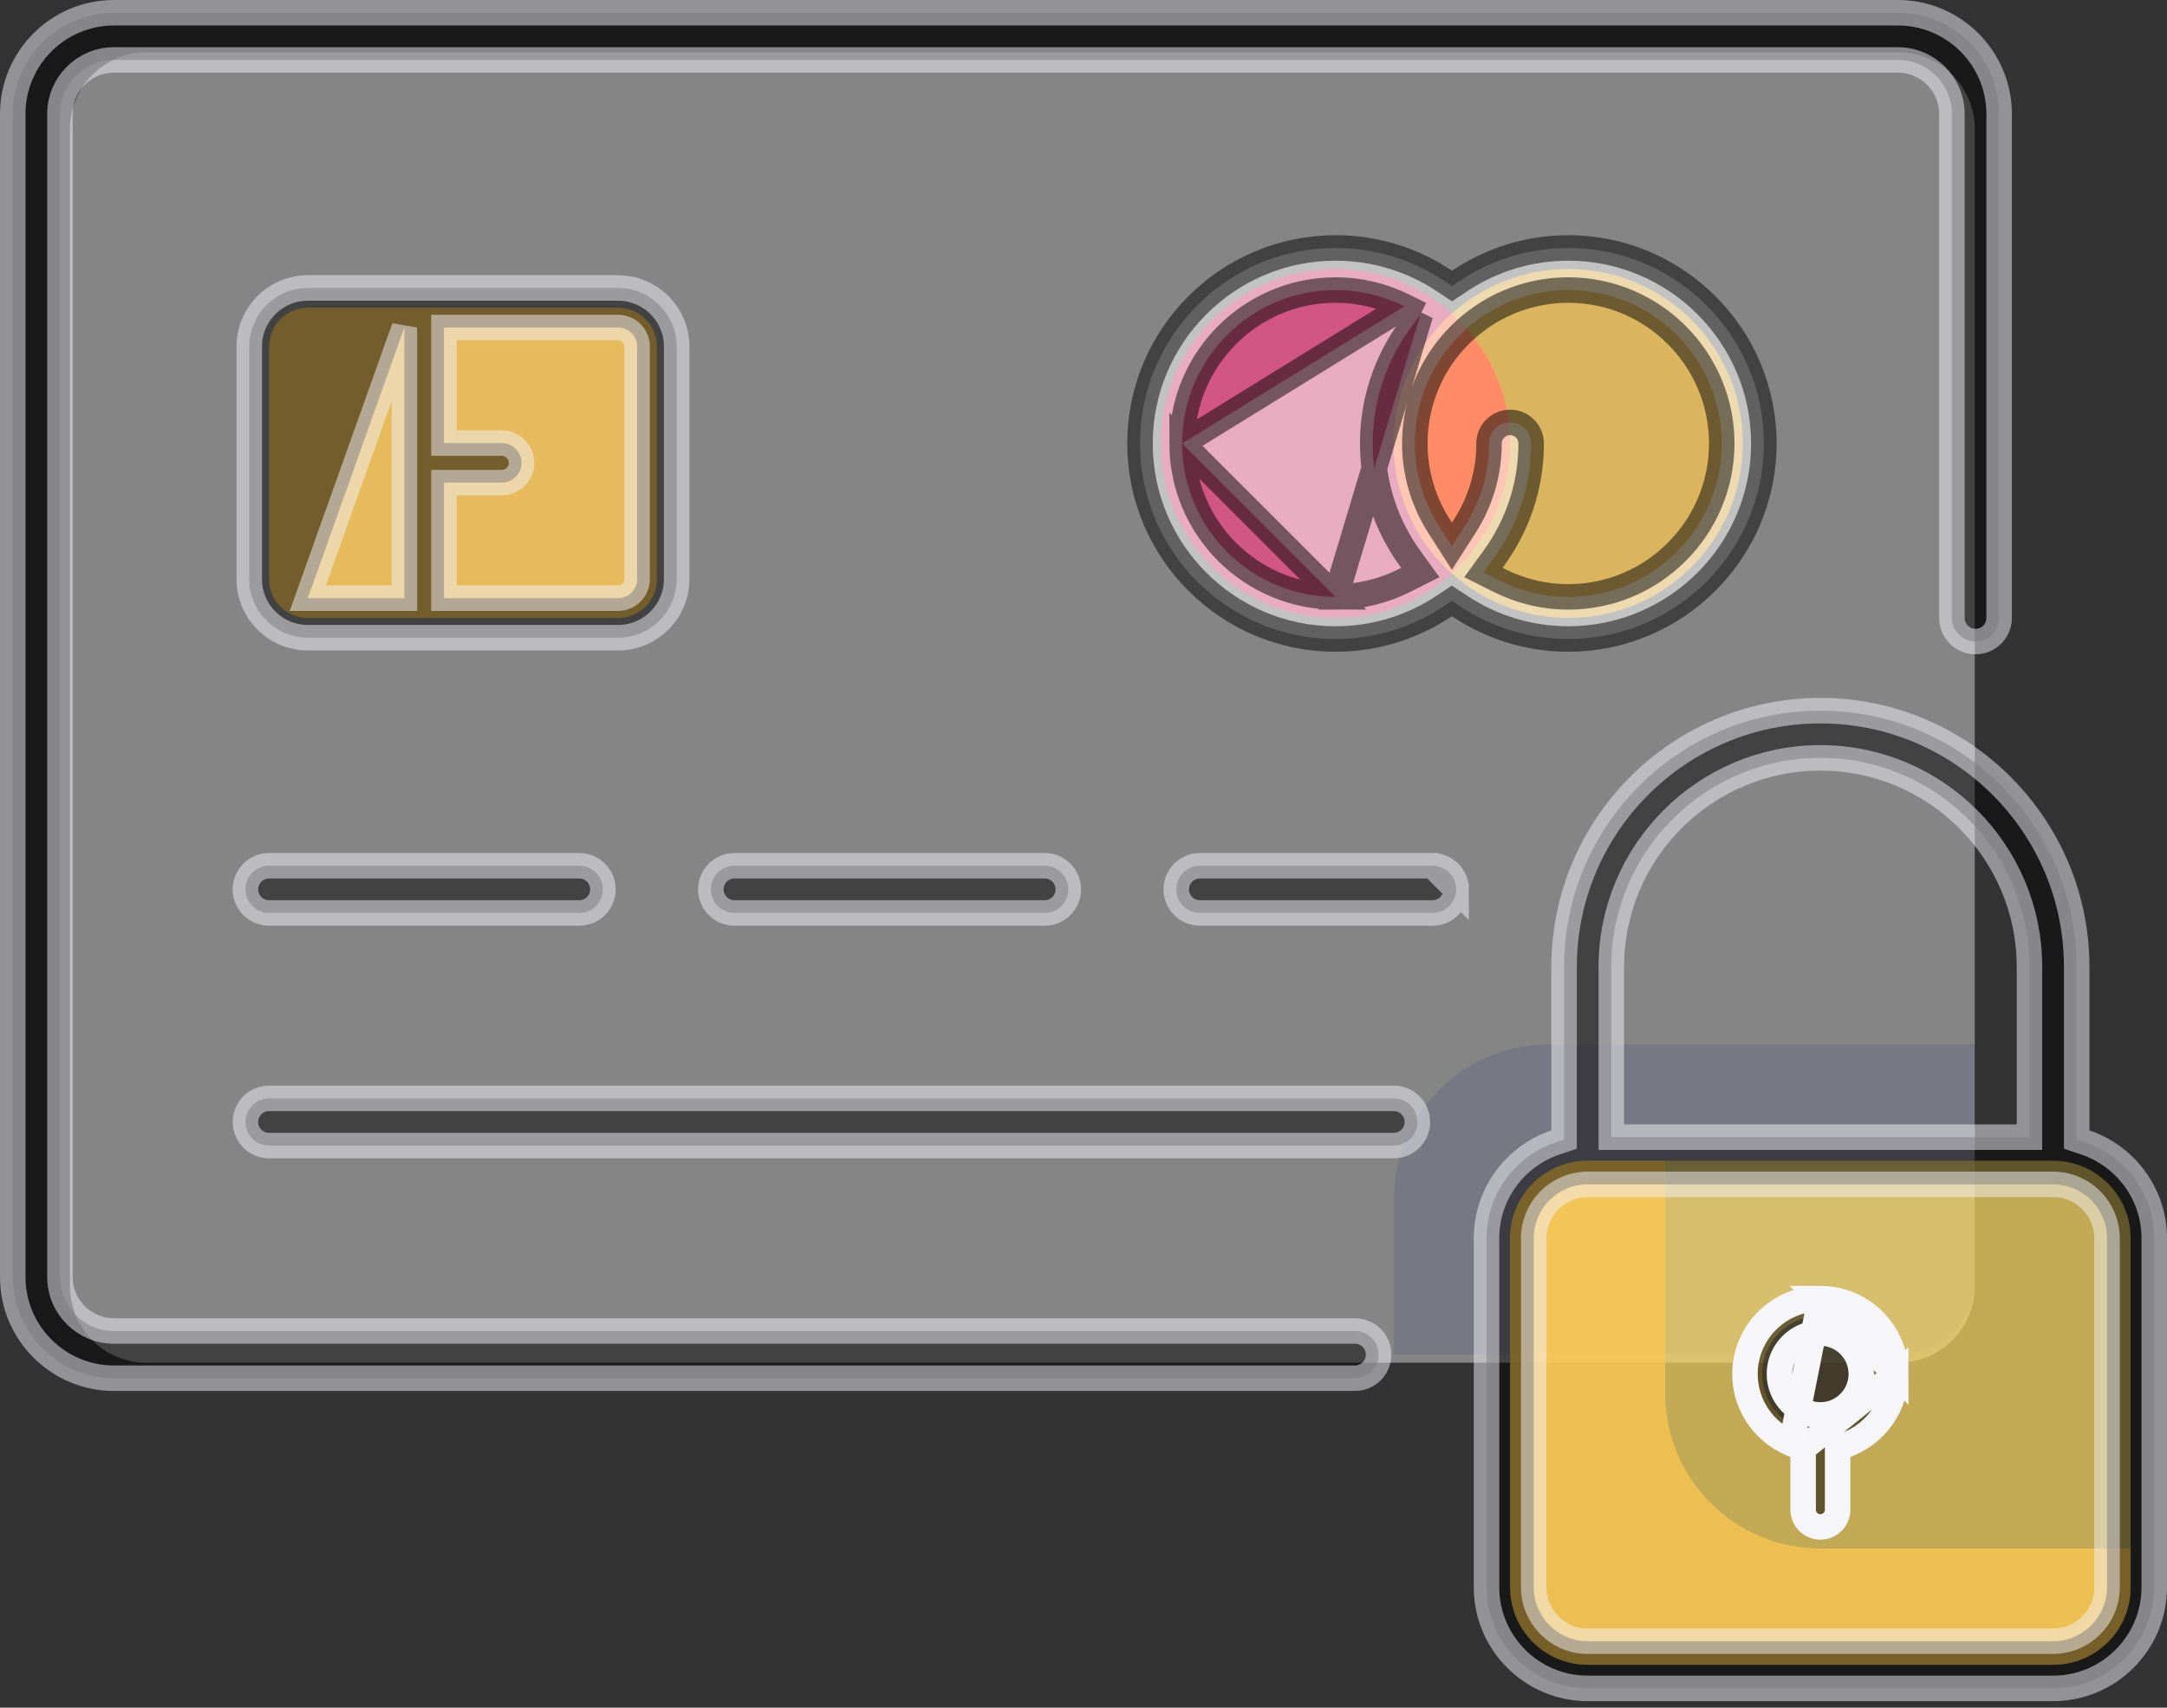 <svg width="85" height="67" viewBox="0 0 85 67" fill="none" xmlns="http://www.w3.org/2000/svg">
<rect x="0" y="0" width="85" height="67" fill="#333333" stroke="none"/>
<path opacity="0.4" d="M71.729 51.411H2.989C1.338 51.411 0 50.057 0 48.387V3.024C0 1.354 1.338 0 2.989 0H71.729C73.38 0 74.718 1.354 74.718 3.024V48.387C74.718 50.057 73.38 51.411 71.729 51.411Z" transform="translate(2.742 2.056)" fill="white"/>
<path opacity="0.1" d="M22.819 0H6.085C2.724 0 0 2.724 0 6.085V12.17H19.776C21.457 12.17 22.819 10.808 22.819 9.127V0H22.819Z" transform="translate(54.67 40.979)" fill="#000080"/>
<path opacity="0.8" d="M13.691 12.17H1.521C0.681 12.17 0 11.489 0 10.649V1.521C0 0.681 0.681 0 1.521 0H13.691C14.531 0 15.212 0.681 15.212 1.521V10.649C15.213 11.489 14.531 12.17 13.691 12.17Z" transform="translate(10.554 12.075)" fill="#FFC850"/>
<path opacity="0.7" d="M6.846 13.691C10.626 13.691 13.691 10.626 13.691 6.846C13.691 3.065 10.626 0 6.846 0C3.065 0 0 3.065 0 6.846C0 10.626 3.065 13.691 6.846 13.691Z" transform="translate(45.542 10.554)" fill="#F2427F"/>
<path opacity="0.7" d="M6.846 13.691C10.626 13.691 13.691 10.626 13.691 6.846C13.691 3.065 10.626 0 6.846 0C3.065 0 0 3.065 0 6.846C0 10.626 3.065 13.691 6.846 13.691Z" transform="translate(54.67 10.554)" fill="#FFC850"/>
<path d="M0 5.069C0 7.088 0.891 8.885 2.282 10.138C3.673 8.885 4.564 7.088 4.564 5.069C4.564 3.05 3.673 1.253 2.282 0C0.891 1.253 0 3.05 0 5.069Z" transform="translate(54.67 12.33)" fill="#FF8C66"/>
<path opacity="0.7" d="M21.298 19.776H3.043C1.362 19.776 0 18.414 0 16.734V3.043C0 1.362 1.362 0 3.043 0H21.298C22.978 0 24.34 1.362 24.34 3.043V16.734C24.34 18.414 22.978 19.776 21.298 19.776Z" transform="translate(59.234 45.542)" fill="#FFDC64"/>
<path opacity="0.7" d="M6.085 9.128V0H3.043C1.362 0 0 1.362 0 3.043V16.734C0 18.414 1.362 19.776 3.043 19.776H21.298C22.978 19.776 24.34 18.414 24.34 16.734V15.213H12.17C8.809 15.213 6.085 12.488 6.085 9.128Z" transform="translate(59.234 45.542)" fill="#FFC850"/>
<path opacity="0.5" d="M2.282 4.564C3.542 4.564 4.564 3.542 4.564 2.282C4.564 1.022 3.542 0 2.282 0C1.022 0 0 1.022 0 2.282C0 3.542 1.022 4.564 2.282 4.564Z" transform="translate(69.122 51.628)" fill="#464655"/>
<path opacity="0.5" d="M4.469 52.222H53.149C53.66 52.222 54.075 52.637 54.075 53.149C54.075 53.66 53.66 54.075 53.149 54.075H4.469C2.281 54.075 0.5 52.294 0.5 50.106V4.469C0.5 2.281 2.281 0.5 4.469 0.5H74.447C76.634 0.5 78.415 2.281 78.415 4.469V24.245C78.415 24.757 78 25.172 77.489 25.172C76.977 25.172 76.563 24.757 76.563 24.245V4.469C76.563 3.301 75.614 2.352 74.446 2.352H4.469C3.301 2.352 2.352 3.301 2.352 4.469V50.106C2.352 51.274 3.301 52.222 4.469 52.222Z" fill="black" stroke="#F5F5FA"/>
<path opacity="0.5" d="M8.287 12.17V12.82H8.937H15.117C15.529 12.82 15.863 12.486 15.863 12.075V2.947C15.863 2.536 15.529 2.202 15.117 2.202H8.937H8.287V2.852V6.085V6.735H8.937H10.554C10.982 6.735 11.33 7.083 11.33 7.511C11.33 7.94 10.982 8.287 10.554 8.287H8.937H8.287V8.937V12.17ZM6.735 2.852V2.202L2.947 12.82H2.948H6.085H6.735V12.17V2.852ZM17.415 2.947V12.075C17.415 13.341 16.384 14.372 15.117 14.372H2.947C1.681 14.372 0.65 13.341 0.65 12.075V2.947C0.65 1.681 1.681 0.65 2.947 0.65H15.117C16.384 0.65 17.415 1.681 17.415 2.947Z" transform="translate(9.127 10.649)" fill="black" stroke="#F5F5FA" strokeWidth="1.3"/>
<path opacity="0.5" d="M11.601 3.208L11.186 3.78C10.269 5.044 9.728 6.595 9.728 8.272C9.728 9.902 10.246 11.468 11.183 12.764L11.596 13.335L10.967 13.652C10.155 14.06 9.24 14.291 8.272 14.291L11.601 3.208ZM11.601 3.208L10.97 2.891M11.601 3.208L10.97 2.891M10.97 2.891C10.139 2.475 9.217 2.252 8.272 2.252C4.952 2.252 2.252 4.952 2.252 8.272M10.97 2.891L2.252 8.272M2.252 8.272C2.252 11.591 4.952 14.291 8.272 14.291L2.252 8.272ZM12.508 1.875L12.84 2.095L13.171 1.875C14.385 1.07 15.838 0.6 17.399 0.6C21.629 0.6 25.071 4.042 25.071 8.272C25.071 12.502 21.629 15.944 17.399 15.944C15.887 15.944 14.414 15.495 13.165 14.668L12.833 14.448L12.502 14.668C11.288 15.473 9.834 15.944 8.272 15.944C4.042 15.944 0.6 12.502 0.6 8.272C0.6 4.042 4.042 0.6 8.272 0.6C9.788 0.6 11.259 1.047 12.508 1.875ZM14.485 12.763L14.07 13.335L14.702 13.652C15.533 14.068 16.456 14.291 17.4 14.291C20.719 14.291 23.419 11.591 23.419 8.272C23.419 4.952 20.719 2.252 17.399 2.252C14.08 2.252 11.38 4.952 11.38 8.272C11.38 9.435 11.717 10.556 12.33 11.514L12.834 12.302L13.34 11.514C13.941 10.578 14.291 9.465 14.291 8.272C14.291 7.815 14.661 7.445 15.118 7.445C15.574 7.445 15.944 7.815 15.944 8.272C15.944 9.948 15.402 11.499 14.485 12.763Z" transform="translate(44.116 9.128)" fill="white" stroke="black" strokeWidth="1.2"/>
<path opacity="0.5" d="M0.5 1.426C0.5 0.915 0.915 0.5 1.426 0.5H13.596C14.108 0.5 14.522 0.915 14.522 1.426C14.522 1.938 14.108 2.352 13.596 2.352H1.426C0.915 2.352 0.5 1.938 0.5 1.426Z" transform="translate(9.127 33.468)" fill="black" stroke="#F5F5FA"/>
<path opacity="0.5" d="M1.426 0.5H45.543C46.054 0.5 46.469 0.915 46.469 1.426C46.469 1.938 46.054 2.352 45.543 2.352H1.426C0.915 2.352 0.5 1.938 0.5 1.426C0.5 0.915 0.915 0.5 1.426 0.5Z" transform="translate(9.127 42.595)" fill="black" stroke="#F5F5FA"/>
<path opacity="0.5" d="M0.5 1.426C0.5 0.915 0.915 0.5 1.426 0.5H13.596C14.108 0.5 14.522 0.915 14.522 1.426C14.522 1.938 14.108 2.352 13.596 2.352H1.426C0.915 2.352 0.5 1.938 0.5 1.426Z" transform="translate(27.382 33.468)" fill="black" stroke="#F5F5FA"/>
<path opacity="0.5" d="M10.554 0.5H1.426C0.915 0.5 0.5 0.915 0.5 1.426C0.5 1.938 0.915 2.352 1.426 2.352H10.554C11.065 2.352 11.48 1.938 11.48 1.426L10.554 0.5ZM10.554 0.5C11.065 0.5 11.48 0.915 11.48 1.426L10.554 0.5Z" transform="translate(45.638 33.468)" fill="black" stroke="#F5F5FA"/>
<path opacity="0.5" d="M23.65 16.968V17.327L23.99 17.442C25.56 17.973 26.692 19.459 26.692 21.202V34.894C26.692 37.081 24.912 38.862 22.724 38.862H4.469C2.281 38.862 0.5 37.081 0.5 34.894V21.202C0.5 19.459 1.632 17.972 3.203 17.442L3.543 17.327V16.968V10.554C3.543 5.01 8.053 0.5 13.596 0.5C19.139 0.5 23.65 5.01 23.65 10.554V16.968ZM21.297 17.234H21.797V16.734V10.554C21.797 6.031 18.119 2.352 13.596 2.352C9.074 2.352 5.395 6.031 5.395 10.554V10.554V16.734V17.234H5.895H21.297ZM22.724 37.01C23.891 37.01 24.84 36.061 24.84 34.894V21.202C24.84 20.035 23.891 19.086 22.724 19.086H4.469C3.301 19.086 2.352 20.035 2.352 21.202V34.894C2.352 36.061 3.301 37.01 4.469 37.01H22.724Z" transform="translate(57.808 27.383)" fill="black" stroke="#F5F5FA"/>
<path d="M3.032 6.631V7.13V9.033C3.032 9.406 3.335 9.709 3.708 9.709C4.082 9.709 4.384 9.406 4.384 9.033V7.13V6.631L4.845 6.438C5.915 5.991 6.666 4.934 6.666 3.708L3.032 6.631ZM3.032 6.631L2.571 6.438M3.032 6.631L2.571 6.438M2.571 6.438C1.501 5.991 0.75 4.934 0.75 3.708C0.75 2.078 2.078 0.75 3.708 0.75M2.571 6.438L3.708 0.75M3.708 0.75C5.338 0.75 6.666 2.078 6.666 3.708L3.708 0.75ZM5.314 3.708C5.314 2.822 4.594 2.102 3.708 2.102C2.822 2.102 2.102 2.822 2.102 3.708C2.102 4.594 2.822 5.314 3.708 5.314C4.594 5.314 5.314 4.594 5.314 3.708Z" transform="translate(67.696 50.201)" fill="black" fill-opacity="0.5" stroke="#F5F5FA" strokeWidth="1.5"/>
</svg>
